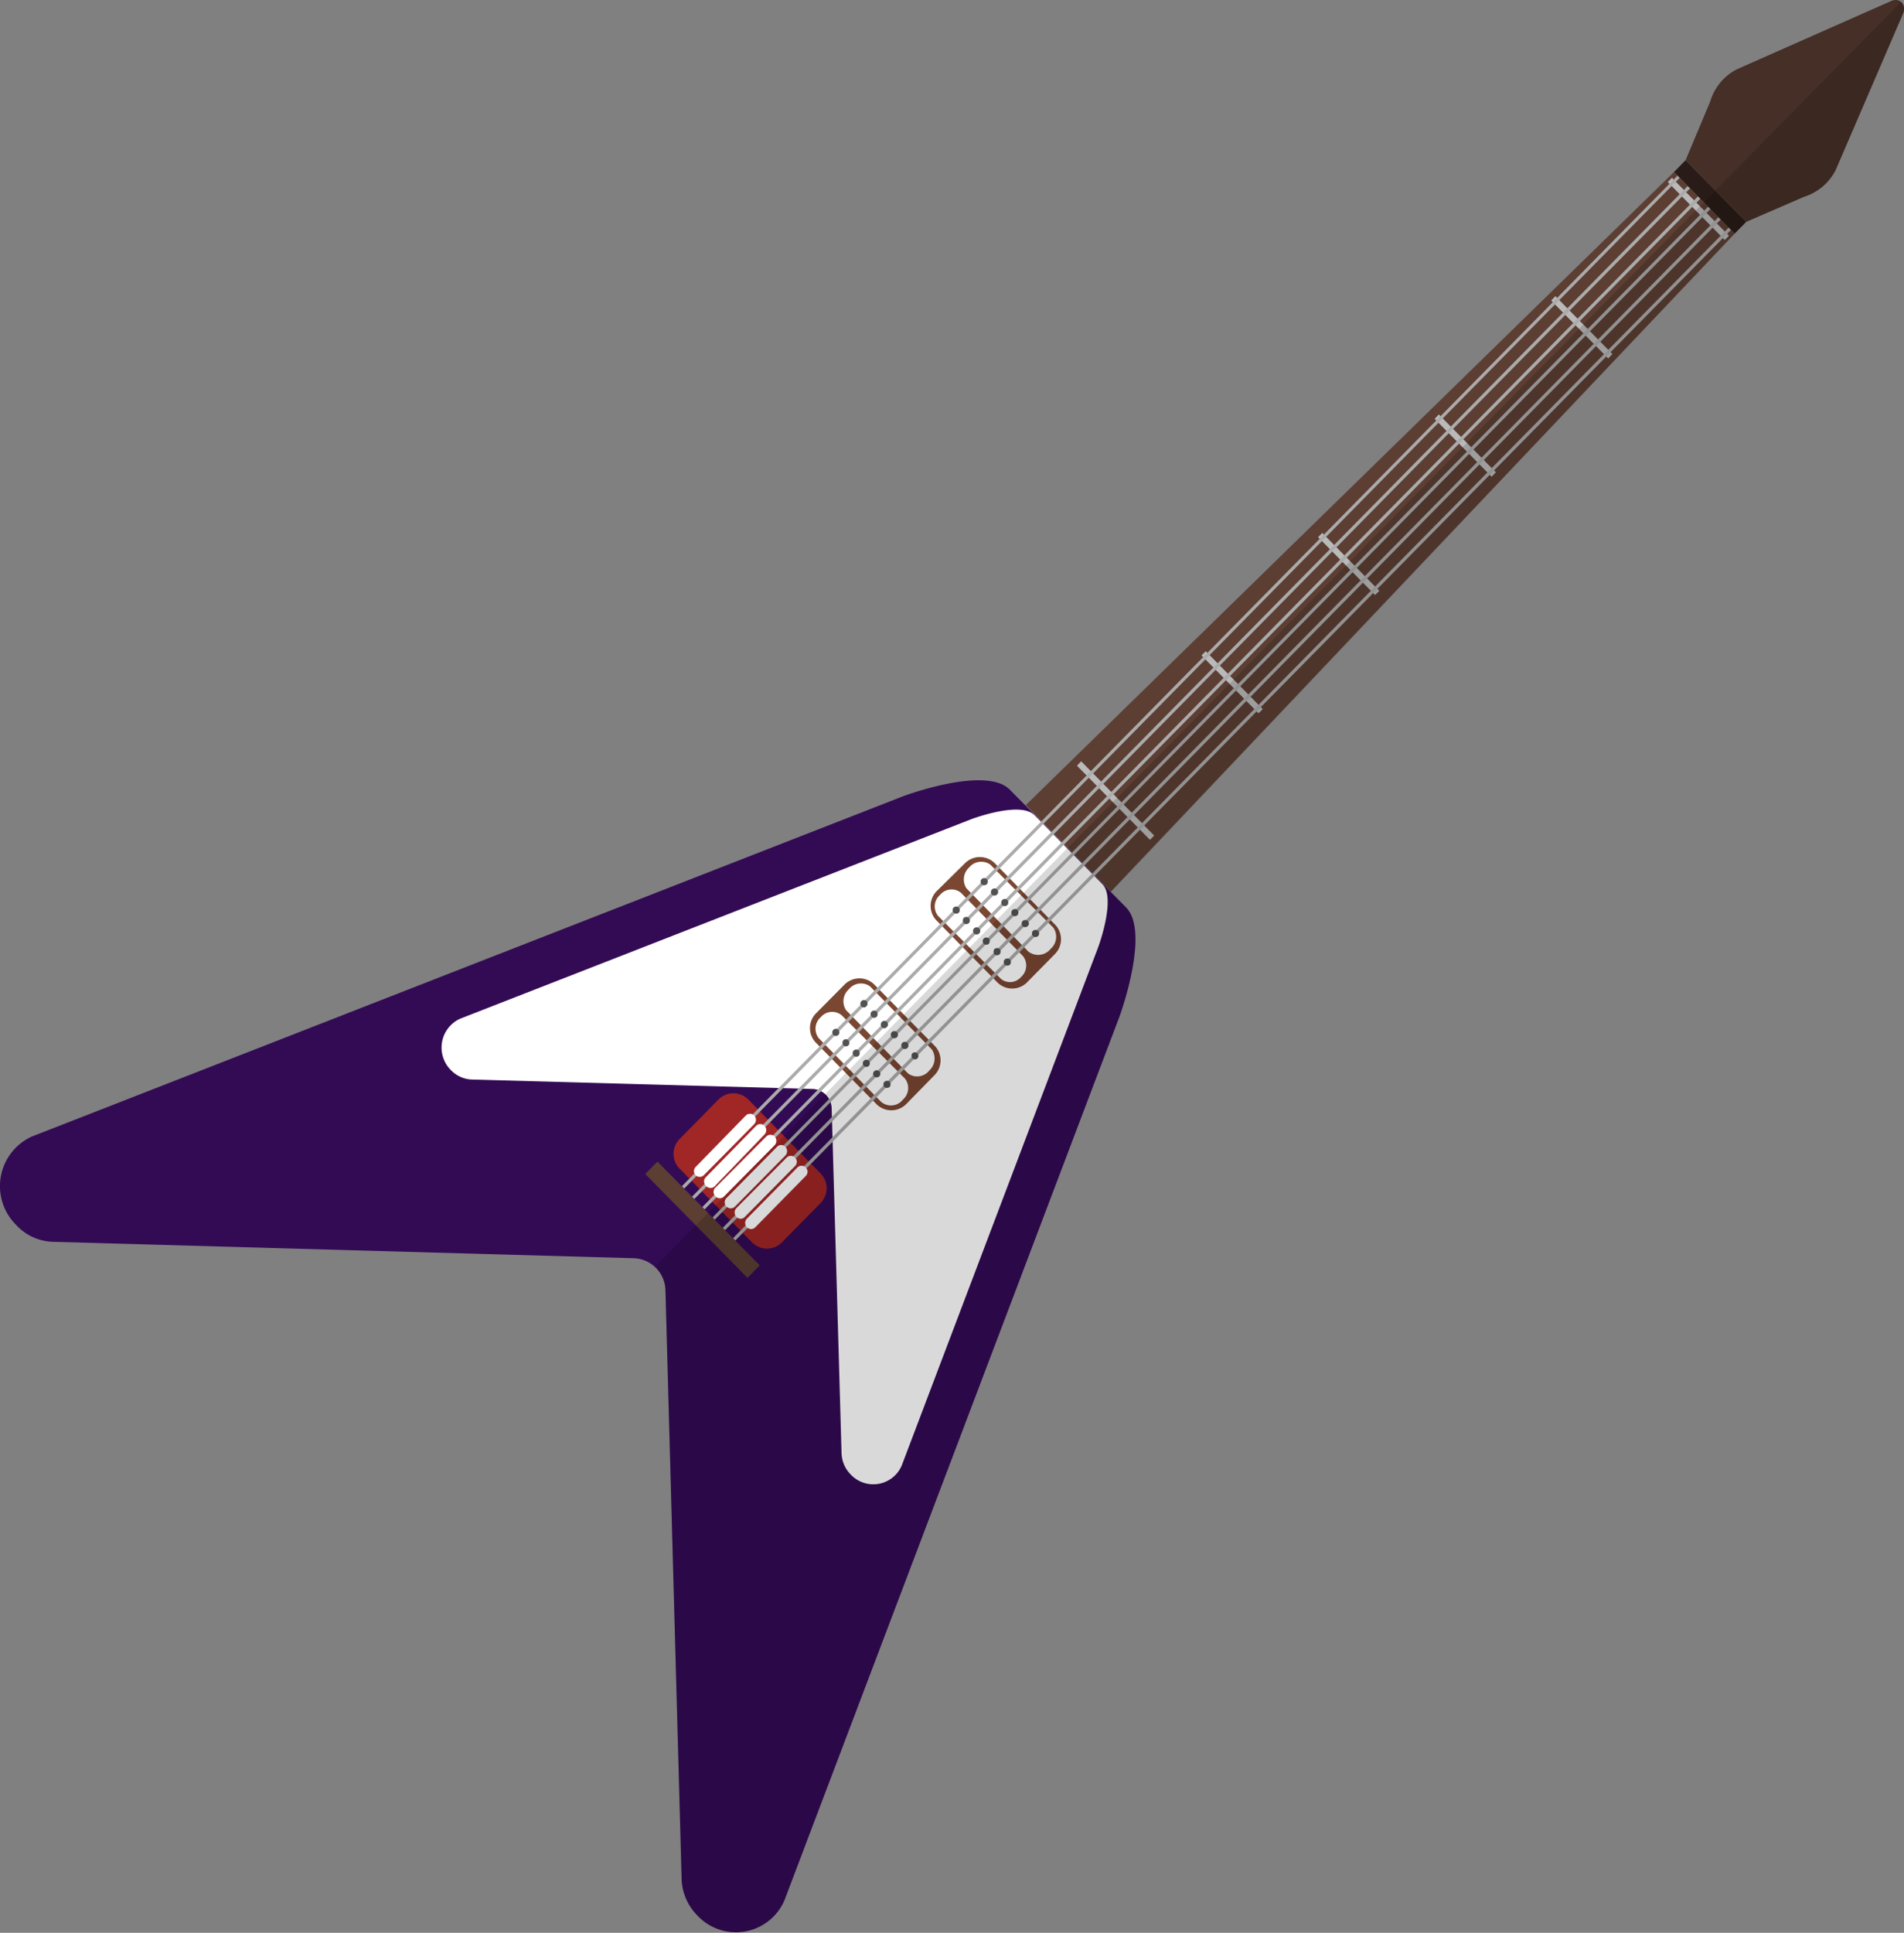 <svg xmlns="http://www.w3.org/2000/svg" viewBox="0 0 90.5 91.83"><rect x="0" y="0" width="90.5" height="91.83" fill="#808080" stroke="none"/><defs><style>.cls-1{fill:#330b55;}.cls-2{fill:#fff;}.cls-3{fill:#a12626;}.cls-4{fill:#7a4732;}.cls-5{fill:#5c3e33;}.cls-6{fill:#bababa;}.cls-7{fill:#ababab;}.cls-8{fill:#291b17;}.cls-9{fill:#452f27;}.cls-10{fill:#525252;}.cls-11{opacity:0.15;}</style></defs><g id="Layer_2" data-name="Layer 2"><g id="Layer_1-2" data-name="Layer 1"><path class="cls-1" d="M37.28,90.3l15.93-42s1.47-4,.32-5.18L48,37.52c-1.15-1.17-5.1.32-5.1.32L1.51,54a2.59,2.59,0,0,0-.77,4.17l0,0A2.48,2.48,0,0,0,2.5,59l27.62.78a1.56,1.56,0,0,1,1.51,1.54l.77,28A2.58,2.58,0,0,0,33.14,91l0,0A2.51,2.51,0,0,0,37.28,90.3Z"/><path class="cls-2" d="M42.86,69.63,52.2,45s.87-2.35.19-3l-3.22-3.27c-.68-.69-3,.19-3,.19l-24.3,9.48a1.51,1.51,0,0,0-.44,2.44l0,0a1.45,1.45,0,0,0,1,.45l16.21.45a.94.94,0,0,1,.89.91L40,69.05a1.5,1.5,0,0,0,.43,1l0,0A1.47,1.47,0,0,0,42.86,69.63Z"/><path class="cls-3" d="M35.78,59.06,32.3,55.52a1,1,0,0,1,0-1.4l1.87-1.9a1,1,0,0,1,1.38,0L39,55.75a1,1,0,0,1,0,1.41l-1.87,1.9A1,1,0,0,1,35.78,59.06Z"/><path class="cls-4" d="M47.39,46.66l-2.87-2.92a1,1,0,0,1,0-1.4L45.88,41a1,1,0,0,1,1.39,0l2.87,2.92a1,1,0,0,1,0,1.41l-1.36,1.38A1,1,0,0,1,47.39,46.66Z"/><path class="cls-2" d="M48.88,45.21l-2.94-3a.77.77,0,0,1,.13-1h0a.74.74,0,0,1,1-.13l3,3a.76.76,0,0,1-.13,1v0A.76.76,0,0,1,48.88,45.21Z"/><path class="cls-2" d="M47.59,46.52l-3-3a.72.72,0,0,1,.09-1h0a.71.71,0,0,1,1-.1l2.94,3a.73.73,0,0,1-.09,1h0A.69.69,0,0,1,47.59,46.52Z"/><path class="cls-4" d="M41.67,52.47l-2.88-2.92a1,1,0,0,1,0-1.41l1.37-1.38a1,1,0,0,1,1.38,0l2.88,2.92a1,1,0,0,1,0,1.4l-1.36,1.39A1,1,0,0,1,41.67,52.47Z"/><path class="cls-2" d="M43.16,51l-2.94-3a.76.76,0,0,1,.13-1h0a.74.74,0,0,1,1-.14l2.94,3a.77.77,0,0,1-.12,1h0A.73.73,0,0,1,43.16,51Z"/><path class="cls-2" d="M41.86,52.33l-2.94-3a.73.73,0,0,1,.09-1h0a.71.71,0,0,1,1-.09l3,3a.73.73,0,0,1-.09,1h0A.72.72,0,0,1,41.86,52.33Z"/><polygon class="cls-5" points="82.45 11.1 79.57 8.17 48.76 38.25 52.8 42.36 82.45 11.1"/><polygon class="cls-6" points="54.66 39.9 51.19 36.38 51.39 36.17 54.86 39.7 54.66 39.9"/><polygon class="cls-6" points="59.82 33.89 57.11 31.14 57.31 30.94 60.02 33.69 59.82 33.89"/><polygon class="cls-6" points="65.36 28.27 62.65 25.52 62.85 25.32 65.56 28.07 65.36 28.27"/><polygon class="cls-6" points="70.9 22.65 68.19 19.9 68.39 19.69 71.1 22.44 70.9 22.65"/><polygon class="cls-6" points="76.44 17.03 73.73 14.28 73.93 14.07 76.64 16.82 76.44 17.03"/><polygon class="cls-6" points="81.98 11.4 79.27 8.65 79.47 8.45 82.18 11.2 81.98 11.4"/><polygon class="cls-7" points="32.52 56.47 32.41 56.36 79.74 8.34 79.84 8.45 32.52 56.47"/><polygon class="cls-7" points="33 56.97 32.89 56.86 80.22 8.84 80.33 8.95 33 56.97"/><polygon class="cls-7" points="33.49 57.46 33.38 57.35 80.71 9.33 80.82 9.44 33.49 57.46"/><polygon class="cls-7" points="33.97 57.95 33.87 57.84 81.19 9.82 81.3 9.93 33.97 57.95"/><polygon class="cls-7" points="34.46 58.45 34.35 58.34 81.68 10.32 81.79 10.43 34.46 58.45"/><polygon class="cls-7" points="34.95 58.94 34.84 58.83 82.17 10.81 82.28 10.92 34.95 58.94"/><polygon class="cls-5" points="35.53 60.71 30.67 55.78 31.25 55.19 36.11 60.12 35.53 60.71"/><polygon class="cls-8" points="83 10.54 80.12 7.61 79.57 8.17 82.45 11.1 83 10.54"/><path class="cls-9" d="M89.84.07,82.56,3.29a2.53,2.53,0,0,0-1.27,1.53L80.12,7.61,83,10.54l2.75-1.19a2.53,2.53,0,0,0,1.51-1.29L90.44.68C90.66.22,90.29-.16,89.84.07Z"/><circle class="cls-10" cx="46.78" cy="41.89" r="0.17"/><path class="cls-10" d="M47.39,42.5a.17.17,0,1,1,0-.24A.16.16,0,0,1,47.39,42.5Z"/><path class="cls-10" d="M47.88,43a.17.17,0,1,1,0-.24A.18.18,0,0,1,47.88,43Z"/><path class="cls-10" d="M48.36,43.48a.17.17,0,1,1,0-.24A.18.18,0,0,1,48.36,43.48Z"/><path class="cls-10" d="M48.85,44a.17.17,0,1,1,0-.24A.16.16,0,0,1,48.85,44Z"/><circle class="cls-10" cx="49.22" cy="44.35" r="0.17"/><circle class="cls-10" cx="45.45" cy="43.24" r="0.17"/><path class="cls-10" d="M46.05,43.86a.18.18,0,0,1-.24,0,.2.2,0,0,1,0-.25.18.18,0,0,1,.24,0A.18.18,0,0,1,46.05,43.86Z"/><path class="cls-10" d="M46.54,44.35a.17.17,0,1,1,0-.24A.16.16,0,0,1,46.54,44.35Z"/><path class="cls-10" d="M47,44.84a.18.18,0,0,1-.24,0,.18.18,0,0,1,0-.25.18.18,0,0,1,.24,0A.2.2,0,0,1,47,44.84Z"/><path class="cls-10" d="M47.51,45.34a.18.18,0,0,1-.24,0,.2.2,0,0,1,0-.25.18.18,0,0,1,.24,0A.18.18,0,0,1,47.51,45.34Z"/><circle class="cls-10" cx="47.88" cy="45.71" r="0.17"/><path class="cls-10" d="M41.18,47.81a.16.16,0,0,1-.24,0,.18.18,0,0,1,0-.24.17.17,0,1,1,.24.24Z"/><path class="cls-10" d="M41.67,48.31a.18.18,0,0,1-.24,0,.18.18,0,0,1,0-.25.18.18,0,0,1,.24,0A.2.2,0,0,1,41.67,48.31Z"/><path class="cls-10" d="M42.15,48.8a.16.16,0,0,1-.24,0,.18.18,0,0,1,0-.24.17.17,0,1,1,.24.24Z"/><circle class="cls-10" cx="42.51" cy="49.16" r="0.17"/><circle class="cls-10" cx="43.01" cy="49.67" r="0.17"/><path class="cls-10" d="M43.61,50.28a.16.16,0,0,1-.24,0,.18.18,0,0,1,0-.24.17.17,0,0,1,.24.24Z"/><path class="cls-10" d="M39.85,49.17a.17.17,0,1,1,0-.24A.18.18,0,0,1,39.85,49.17Z"/><path class="cls-10" d="M40.33,49.66a.16.16,0,0,1-.24,0,.18.18,0,0,1,0-.24.17.17,0,0,1,.24.24Z"/><path class="cls-10" d="M40.82,50.16a.18.18,0,0,1-.24,0,.18.18,0,0,1,0-.25.18.18,0,0,1,.24,0A.2.2,0,0,1,40.82,50.16Z"/><path class="cls-10" d="M41.3,50.64a.17.17,0,1,1,0-.24A.18.18,0,0,1,41.3,50.64Z"/><path class="cls-10" d="M41.79,51.14a.17.17,0,1,1,0-.24A.16.16,0,0,1,41.79,51.14Z"/><circle class="cls-10" cx="42.16" cy="51.52" r="0.17"/><path class="cls-2" d="M33.07,55.84l0,0a.28.28,0,0,1,0-.4L35.45,53a.28.28,0,0,1,.4,0l0,0a.3.3,0,0,1,0,.41l-2.4,2.43A.28.28,0,0,1,33.07,55.84Z"/><path class="cls-2" d="M33.55,56.33v0a.28.28,0,0,1,0-.4l2.39-2.44a.28.28,0,0,1,.4,0l0,0a.3.3,0,0,1,0,.41L34,56.33A.28.28,0,0,1,33.55,56.33Z"/><path class="cls-2" d="M34,56.83v0a.28.28,0,0,1,0-.4L36.42,54a.28.28,0,0,1,.4,0l0,0a.3.3,0,0,1,0,.41l-2.4,2.43A.28.28,0,0,1,34,56.83Z"/><path class="cls-2" d="M34.53,57.32l0,0a.28.28,0,0,1,0-.4l2.4-2.43a.27.27,0,0,1,.4,0h0a.3.3,0,0,1,0,.41l-2.4,2.43A.28.28,0,0,1,34.53,57.32Z"/><path class="cls-2" d="M35,57.81h0a.3.3,0,0,1,0-.41L37.39,55a.28.28,0,0,1,.4,0l0,0a.28.28,0,0,1,0,.4l-2.4,2.43A.27.27,0,0,1,35,57.81Z"/><path class="cls-2" d="M35.5,58.31l0,0a.3.3,0,0,1,0-.41l2.4-2.43a.28.28,0,0,1,.4,0l0,0a.28.28,0,0,1,0,.4l-2.4,2.44A.28.28,0,0,1,35.5,58.31Z"/><path class="cls-11" d="M37.28,90.3l15.93-42s1.47-4,.32-5.18l-.73-.73L82.45,11.1l.55-.56h0l2.75-1.19a2.53,2.53,0,0,0,1.51-1.29L90.44.68A.46.46,0,0,0,90.36.1L31.15,60.17a1.58,1.58,0,0,1,.48,1.1l.77,28A2.58,2.58,0,0,0,33.14,91l0,0A2.51,2.51,0,0,0,37.28,90.3Z"/></g></g></svg>